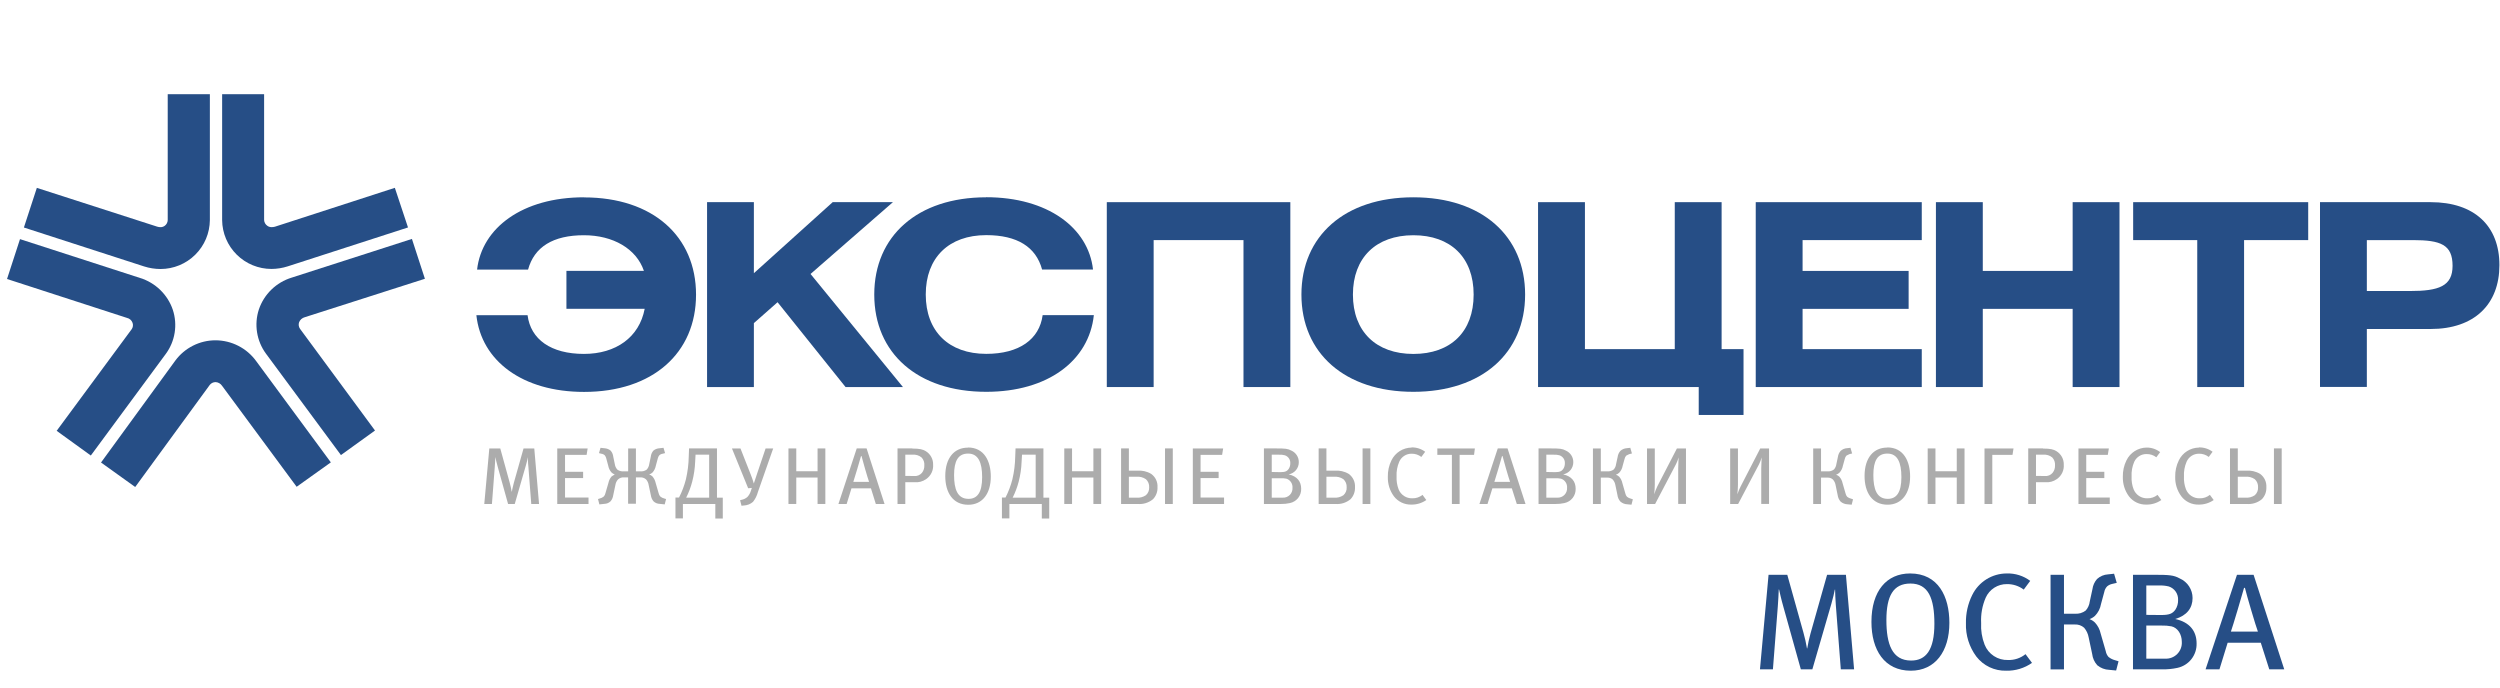 <svg width="149" height="41" viewBox="0 0 149 41" fill="none" xmlns="http://www.w3.org/2000/svg">
<g clip-path="url(#clip0_104_1070)">
<path d="M34.81 11.759C31.139 11.759 28.718 13.58 28.434 16.07H31.472C31.841 14.718 32.959 14.02 34.803 14.02C36.541 14.02 37.931 14.826 38.377 16.145H33.759V18.406H38.423C38.101 20.106 36.704 21.093 34.803 21.093C32.838 21.093 31.626 20.228 31.443 18.787H28.392C28.684 21.505 31.139 23.358 34.81 23.358C38.904 23.358 41.484 21.039 41.484 17.562C41.484 14.084 38.904 11.765 34.81 11.765V11.759Z" fill="#264E86"/>
<path d="M53.218 12.049H49.628L44.931 16.283V12.049H42.141V23.068H44.931V19.258L46.343 18.012L50.395 23.068H53.815L48.308 16.329L53.218 12.049Z" fill="#264E86"/>
<path d="M58.78 11.759C54.684 11.759 52.106 14.066 52.106 17.556C52.106 21.045 54.684 23.352 58.78 23.352C62.451 23.352 64.903 21.499 65.193 18.783H62.142C61.949 20.224 60.745 21.09 58.78 21.09C56.556 21.09 55.175 19.755 55.175 17.552C55.175 15.349 56.556 14.014 58.78 14.014C60.621 14.014 61.742 14.712 62.109 16.064H65.144C64.866 13.574 62.439 11.754 58.768 11.754L58.78 11.759Z" fill="#264E86"/>
<path d="M76.904 12.049H65.965V23.068H68.757V14.31H74.112V23.068H76.904V12.049Z" fill="#264E86"/>
<path d="M84.237 21.095C82.015 21.095 80.634 19.758 80.634 17.558C80.634 15.357 82.015 14.02 84.237 14.02C86.459 14.02 87.829 15.342 87.829 17.558C87.829 19.774 86.463 21.095 84.237 21.095ZM84.237 11.759C80.143 11.759 77.565 14.066 77.565 17.556C77.565 21.045 80.143 23.352 84.237 23.352C88.331 23.352 90.897 21.034 90.897 17.556C90.897 14.078 88.335 11.759 84.237 11.759Z" fill="#264E86"/>
<path d="M102.608 12.049H99.816V20.808H94.462V12.049H91.668V23.068H101.244V24.732H103.914V20.808H102.608V12.049Z" fill="#264E86"/>
<path d="M114.537 12.049H104.642V23.068H114.537V20.808H107.434V18.408H113.754V16.147H107.434V14.31H114.537V12.049Z" fill="#264E86"/>
<path d="M126.322 12.049H123.53V16.147H118.174V12.049H115.381V23.068H118.174V18.408H123.53V23.068H126.322V12.049Z" fill="#264E86"/>
<path d="M137.569 12.049H127.136V14.31H130.956V23.068H133.747V14.31H137.569V12.049Z" fill="#264E86"/>
<path d="M141.064 17.345V14.31H143.812C145.468 14.31 146.173 14.582 146.173 15.842C146.173 17.057 145.359 17.345 143.626 17.345H141.064ZM144.867 12.049H138.272V23.062H141.064V19.608H144.867C147.477 19.608 148.965 18.134 148.965 15.8C148.965 13.466 147.477 12.049 144.867 12.049Z" fill="#264E86"/>
<path d="M12.508 5.615H9.996V13.118C9.995 13.185 9.977 13.251 9.946 13.31C9.914 13.37 9.869 13.421 9.815 13.46C9.741 13.513 9.652 13.541 9.562 13.539C9.496 13.538 9.431 13.528 9.368 13.508L2.196 11.197L1.424 13.56L8.588 15.879C8.904 15.98 9.234 16.032 9.565 16.033C10.341 16.033 11.086 15.727 11.637 15.181C12.188 14.635 12.501 13.894 12.508 13.118V5.615Z" fill="#264E86"/>
<path d="M15.75 5.615H13.239V13.118C13.246 13.893 13.56 14.634 14.111 15.179C14.662 15.724 15.406 16.03 16.181 16.029C16.509 16.027 16.835 15.975 17.147 15.875L24.317 13.556L23.533 11.194L16.384 13.512C16.319 13.53 16.252 13.538 16.185 13.537C16.095 13.539 16.006 13.511 15.934 13.458C15.877 13.42 15.831 13.369 15.797 13.31C15.764 13.25 15.744 13.184 15.741 13.116V5.615H15.75Z" fill="#264E86"/>
<path d="M12.838 20.282C12.374 20.283 11.918 20.392 11.504 20.601C11.09 20.81 10.73 21.112 10.454 21.484L6.021 27.566L8.058 29.025L12.502 22.941C12.543 22.889 12.596 22.846 12.656 22.817C12.717 22.788 12.783 22.773 12.85 22.773C12.927 22.777 13.002 22.799 13.069 22.838C13.136 22.876 13.193 22.93 13.236 22.995L17.68 29.012L19.718 27.557L15.274 21.53C14.996 21.145 14.631 20.83 14.207 20.613C13.784 20.396 13.316 20.283 12.84 20.282H12.838Z" fill="#264E86"/>
<path d="M24.547 14.241L17.383 16.547C16.93 16.686 16.516 16.93 16.176 17.26C15.836 17.59 15.58 17.996 15.428 18.445C15.284 18.885 15.248 19.352 15.321 19.809C15.394 20.266 15.574 20.699 15.847 21.072L20.32 27.122L22.35 25.659L17.879 19.594C17.841 19.539 17.816 19.475 17.806 19.408C17.797 19.34 17.803 19.272 17.825 19.208C17.854 19.135 17.899 19.07 17.957 19.017C18.016 18.965 18.086 18.927 18.162 18.907L25.324 16.615L24.551 14.241H24.547Z" fill="#264E86"/>
<path d="M1.192 14.252L0.419 16.628L7.568 18.947C7.645 18.963 7.716 19 7.775 19.052C7.833 19.105 7.877 19.172 7.902 19.246C7.924 19.309 7.93 19.375 7.92 19.44C7.911 19.506 7.886 19.568 7.848 19.621L3.377 25.677L5.413 27.149L9.886 21.086C10.158 20.714 10.338 20.283 10.41 19.828C10.482 19.373 10.445 18.907 10.302 18.47C10.151 18.022 9.896 17.616 9.557 17.286C9.219 16.956 8.807 16.71 8.356 16.57L1.192 14.252Z" fill="#264E86"/>
<path d="M31.86 26.727H31.203L30.623 28.783C30.559 29.004 30.523 29.222 30.507 29.301H30.496C30.465 29.118 30.425 28.937 30.376 28.758L29.816 26.727H29.163L28.863 30.037H29.319L29.487 27.846C29.503 27.672 29.516 27.355 29.52 27.239C29.541 27.326 29.597 27.591 29.671 27.846L30.281 30.037H30.679L31.342 27.74C31.396 27.564 31.444 27.342 31.464 27.245C31.464 27.342 31.464 27.607 31.489 27.784L31.663 30.037H32.127L31.843 26.727H31.86Z" fill="#ACACAC"/>
<path d="M35.024 26.727H33.212V30.037H35.076V29.653H33.676V28.494H34.754V28.121H33.676V27.11H34.962L35.024 26.727Z" fill="#ACACAC"/>
<path d="M39.545 26.689L39.31 26.716C39.175 26.723 39.045 26.772 38.941 26.857C38.855 26.958 38.802 27.081 38.788 27.213L38.695 27.659C38.68 27.783 38.626 27.899 38.541 27.991C38.425 28.072 38.285 28.107 38.145 28.092H37.901V26.728H37.438V28.092H37.192C37.052 28.107 36.911 28.072 36.796 27.991C36.712 27.898 36.658 27.783 36.642 27.659L36.549 27.213C36.535 27.081 36.481 26.957 36.394 26.857C36.29 26.772 36.161 26.723 36.027 26.716L35.791 26.689L35.699 27.006L35.834 27.041C35.912 27.05 35.986 27.083 36.044 27.135C36.089 27.192 36.12 27.258 36.135 27.328L36.251 27.759C36.278 27.907 36.345 28.045 36.444 28.157C36.5 28.211 36.566 28.252 36.638 28.279L36.456 28.391C36.358 28.501 36.292 28.634 36.263 28.778L36.083 29.398C36.069 29.47 36.035 29.536 35.986 29.591C35.914 29.651 35.829 29.693 35.737 29.713L35.641 29.742L35.722 30.062L36.021 30.03C36.158 30.027 36.289 29.973 36.388 29.879C36.474 29.778 36.529 29.654 36.547 29.523L36.678 28.905C36.696 28.779 36.752 28.662 36.839 28.569C36.887 28.526 36.945 28.493 37.007 28.473C37.069 28.453 37.135 28.446 37.2 28.453H37.435V30.024H37.901V28.453H38.139C38.204 28.446 38.27 28.453 38.333 28.473C38.395 28.493 38.453 28.526 38.502 28.569C38.587 28.663 38.642 28.78 38.66 28.905L38.792 29.523C38.81 29.654 38.865 29.778 38.95 29.879C39.05 29.973 39.181 30.027 39.317 30.03L39.617 30.062L39.698 29.742L39.601 29.713C39.51 29.692 39.424 29.651 39.352 29.591C39.304 29.536 39.271 29.469 39.256 29.398L39.076 28.778C39.045 28.634 38.979 28.502 38.883 28.391C38.828 28.339 38.762 28.301 38.69 28.279C38.766 28.254 38.836 28.212 38.894 28.157C38.992 28.044 39.059 27.907 39.087 27.759L39.203 27.328C39.217 27.257 39.249 27.191 39.296 27.135C39.353 27.083 39.425 27.05 39.501 27.041L39.638 27.006L39.545 26.689Z" fill="#ACACAC"/>
<path d="M40.895 29.662C41.047 29.362 41.166 29.047 41.252 28.721C41.356 28.327 41.416 27.923 41.432 27.516L41.455 27.1H42.266V29.662H40.895ZM42.73 26.726H41.068L41.049 27.212C41.041 27.668 40.984 28.121 40.881 28.565C40.785 28.942 40.647 29.308 40.469 29.655H40.257V30.895H40.701V30.037H42.633V30.903H43.078V29.662H42.732V26.726H42.73Z" fill="#ACACAC"/>
<path d="M46.093 26.727H45.63L45.121 28.236C45.029 28.505 44.99 28.623 44.928 28.816C44.87 28.611 44.816 28.472 44.745 28.285L44.132 26.727H43.624L44.59 29.1L44.81 29.081L44.739 29.293C44.698 29.414 44.632 29.524 44.546 29.618C44.444 29.709 44.319 29.769 44.184 29.792L44.109 29.813L44.194 30.143L44.329 30.128C44.533 30.121 44.727 30.044 44.88 29.91C45.016 29.739 45.114 29.541 45.17 29.33L46.084 26.722L46.093 26.727Z" fill="#ACACAC"/>
<path d="M49.191 26.727H48.727V28.086H47.458V26.727H46.992V30.037H47.458V28.461H48.727V30.037H49.191V26.727Z" fill="#ACACAC"/>
<path d="M50.858 28.718C50.916 28.559 51.268 27.365 51.316 27.183H51.347C51.39 27.377 51.734 28.563 51.796 28.718H50.858ZM51.641 26.726H51.061L49.97 30.037H50.461L50.748 29.104H51.908L52.199 30.037H52.719L51.649 26.726H51.641Z" fill="#ACACAC"/>
<path d="M53.956 28.364V27.1H54.385C54.481 27.091 54.579 27.1 54.672 27.128C54.765 27.157 54.851 27.203 54.926 27.265C54.985 27.327 55.03 27.401 55.059 27.483C55.087 27.564 55.097 27.65 55.09 27.736C55.098 27.895 55.049 28.051 54.951 28.177C54.894 28.246 54.82 28.3 54.737 28.334C54.654 28.368 54.563 28.38 54.474 28.37L53.956 28.364ZM54.381 26.726H53.492V30.037H53.956V28.741H54.507C54.755 28.764 55.004 28.695 55.206 28.548C55.342 28.453 55.451 28.325 55.522 28.176C55.594 28.027 55.625 27.862 55.614 27.697C55.619 27.535 55.581 27.375 55.503 27.233C55.426 27.091 55.312 26.971 55.173 26.888C54.993 26.78 54.81 26.735 54.381 26.735V26.726Z" fill="#ACACAC"/>
<path d="M57.725 29.732C57.062 29.732 56.863 29.152 56.863 28.314C56.863 27.475 57.101 27.033 57.7 27.033C58.299 27.033 58.536 27.553 58.536 28.441C58.536 29.359 58.241 29.732 57.725 29.732ZM57.69 26.679C56.875 26.679 56.338 27.288 56.338 28.374C56.338 29.359 56.794 30.084 57.709 30.084C58.556 30.084 59.052 29.411 59.052 28.409C59.052 27.493 58.666 26.67 57.686 26.67L57.69 26.679Z" fill="#ACACAC"/>
<path d="M60.353 29.662C60.505 29.362 60.624 29.047 60.71 28.721C60.813 28.327 60.873 27.923 60.888 27.516L60.913 27.1H61.726V29.662H60.353ZM62.188 26.726H60.527L60.507 27.212C60.5 27.668 60.443 28.121 60.339 28.565C60.243 28.942 60.105 29.308 59.928 29.655H59.715V30.895H60.16V30.037H62.092V30.903H62.534V29.662H62.188V26.726Z" fill="#ACACAC"/>
<path d="M65.629 26.727H65.166V28.086H63.894V26.727H63.431V30.037H63.894V28.461H65.166V30.037H65.629V26.727Z" fill="#ACACAC"/>
<path d="M67.281 29.662V28.414H67.718C67.922 28.393 68.128 28.445 68.297 28.561C68.363 28.622 68.414 28.696 68.448 28.779C68.481 28.862 68.496 28.951 68.491 29.04C68.496 29.129 68.482 29.218 68.448 29.3C68.415 29.382 68.363 29.456 68.297 29.515C68.131 29.628 67.931 29.679 67.731 29.66H67.283L67.281 29.662ZM67.281 26.726H66.817V30.037H67.812C68.141 30.065 68.467 29.962 68.721 29.751C68.811 29.657 68.881 29.545 68.927 29.422C68.973 29.3 68.993 29.169 68.987 29.038C68.997 28.886 68.968 28.733 68.903 28.594C68.838 28.456 68.738 28.336 68.614 28.246C68.361 28.093 68.065 28.026 67.77 28.053H67.281V26.735V26.726ZM69.899 26.726H69.435V30.037H69.899V26.726Z" fill="#ACACAC"/>
<path d="M72.9 26.727H71.092V30.037H72.954V29.653H71.554V28.494H72.63V28.121H71.554V27.11H72.838L72.9 26.727Z" fill="#ACACAC"/>
<path d="M75.796 29.662V28.503H76.329C76.445 28.499 76.56 28.508 76.673 28.53C76.784 28.567 76.88 28.64 76.945 28.738C77.01 28.836 77.041 28.952 77.032 29.069C77.038 29.147 77.027 29.226 77 29.299C76.973 29.373 76.931 29.439 76.876 29.495C76.821 29.551 76.755 29.595 76.682 29.623C76.609 29.652 76.531 29.665 76.453 29.66L75.796 29.662ZM75.796 28.13V27.1H76.24C76.353 27.094 76.467 27.106 76.576 27.135C76.675 27.167 76.761 27.232 76.82 27.318C76.879 27.404 76.907 27.506 76.901 27.61C76.904 27.73 76.871 27.847 76.806 27.947C76.71 28.078 76.613 28.14 76.312 28.14L75.796 28.13ZM76.037 26.726H75.33V30.037H76.35C76.528 30.04 76.705 30.022 76.878 29.983C77.073 29.943 77.247 29.835 77.37 29.679C77.493 29.523 77.557 29.328 77.55 29.129C77.55 28.696 77.307 28.385 76.805 28.273C76.975 28.243 77.13 28.152 77.241 28.019C77.351 27.885 77.411 27.716 77.409 27.543C77.41 27.397 77.368 27.253 77.288 27.131C77.209 27.008 77.095 26.912 76.961 26.853C76.752 26.741 76.604 26.726 76.043 26.726H76.037Z" fill="#ACACAC"/>
<path d="M79.055 29.662V28.414H79.488C79.693 28.393 79.898 28.445 80.068 28.561C80.133 28.622 80.185 28.696 80.218 28.779C80.251 28.862 80.266 28.951 80.261 29.04C80.268 29.129 80.254 29.218 80.22 29.3C80.186 29.383 80.134 29.456 80.068 29.515C79.902 29.628 79.702 29.679 79.502 29.66H79.055V29.662ZM79.055 26.726H78.592V30.037H79.585C79.913 30.065 80.24 29.963 80.493 29.751C80.583 29.657 80.653 29.544 80.698 29.422C80.744 29.299 80.764 29.169 80.758 29.038C80.768 28.886 80.739 28.733 80.674 28.595C80.609 28.456 80.51 28.336 80.387 28.246C80.133 28.093 79.837 28.026 79.542 28.053H79.055V26.735V26.726ZM81.674 26.726H81.21V30.037H81.674V26.726Z" fill="#ACACAC"/>
<path d="M84.129 26.675C83.879 26.679 83.634 26.751 83.422 26.886C83.211 27.02 83.041 27.21 82.931 27.435C82.781 27.741 82.707 28.079 82.715 28.42C82.703 28.836 82.83 29.244 83.076 29.579C83.197 29.738 83.355 29.865 83.534 29.951C83.714 30.037 83.912 30.079 84.112 30.074C84.432 30.08 84.746 29.985 85.008 29.802L84.782 29.494C84.61 29.633 84.394 29.706 84.173 29.699C83.998 29.705 83.826 29.656 83.68 29.56C83.534 29.464 83.42 29.325 83.356 29.162C83.264 28.919 83.223 28.66 83.236 28.401C83.22 28.098 83.274 27.796 83.395 27.518C83.457 27.375 83.561 27.253 83.692 27.168C83.823 27.083 83.977 27.039 84.133 27.041C84.342 27.037 84.547 27.105 84.712 27.234L84.94 26.925C84.705 26.749 84.417 26.657 84.123 26.666L84.129 26.675Z" fill="#ACACAC"/>
<path d="M87.902 26.727H85.665V27.11H86.533V30.037H86.994V27.11H87.854L87.902 26.727Z" fill="#ACACAC"/>
<path d="M89.064 28.718C89.122 28.559 89.475 27.365 89.52 27.183H89.551C89.595 27.377 89.937 28.563 90.001 28.718H89.064ZM89.846 26.726H89.267L88.175 30.037H88.656L88.946 29.104H90.105L90.401 30.037H90.921L89.85 26.726H89.846Z" fill="#ACACAC"/>
<path d="M92.161 29.662V28.503H92.692C92.808 28.499 92.924 28.508 93.038 28.53C93.15 28.567 93.245 28.64 93.31 28.738C93.375 28.836 93.406 28.952 93.397 29.069C93.403 29.147 93.392 29.226 93.365 29.299C93.338 29.373 93.296 29.439 93.241 29.495C93.186 29.551 93.12 29.595 93.047 29.623C92.974 29.652 92.896 29.665 92.818 29.66L92.161 29.662ZM92.161 28.13V27.1H92.605C92.719 27.094 92.832 27.106 92.942 27.135C93.04 27.167 93.126 27.232 93.185 27.318C93.243 27.404 93.272 27.506 93.266 27.61C93.269 27.73 93.236 27.847 93.171 27.947C93.075 28.078 92.978 28.14 92.677 28.14L92.161 28.13ZM92.403 26.726H91.697V30.037H92.712C92.888 30.04 93.065 30.021 93.237 29.983C93.432 29.943 93.606 29.835 93.73 29.679C93.853 29.523 93.916 29.328 93.909 29.129C93.909 28.696 93.668 28.385 93.166 28.273C93.336 28.242 93.49 28.152 93.601 28.018C93.711 27.884 93.77 27.716 93.769 27.543C93.769 27.397 93.727 27.253 93.648 27.131C93.568 27.008 93.454 26.912 93.32 26.853C93.112 26.741 92.963 26.726 92.403 26.726Z" fill="#ACACAC"/>
<path d="M97.171 26.689L96.959 26.712C96.815 26.721 96.678 26.779 96.572 26.876C96.485 26.976 96.429 27.1 96.412 27.232L96.319 27.659C96.306 27.776 96.258 27.887 96.182 27.978C96.072 28.062 95.934 28.103 95.795 28.092H95.409V26.728H94.939V30.037H95.409V28.466H95.795C95.854 28.463 95.913 28.471 95.968 28.49C96.023 28.509 96.074 28.539 96.118 28.579C96.202 28.675 96.258 28.792 96.278 28.919L96.398 29.498C96.415 29.646 96.478 29.785 96.578 29.896C96.694 29.995 96.839 30.052 96.991 30.057L97.237 30.08L97.318 29.759L97.196 29.718C97.113 29.7 97.036 29.662 96.97 29.608C96.92 29.554 96.886 29.487 96.872 29.415L96.694 28.795C96.665 28.651 96.598 28.518 96.501 28.409C96.445 28.357 96.379 28.318 96.307 28.294C96.379 28.269 96.444 28.23 96.501 28.179C96.611 28.063 96.685 27.917 96.711 27.759L96.827 27.344C96.841 27.271 96.877 27.203 96.93 27.151L97.103 27.066L97.264 27.027L97.171 26.71V26.689Z" fill="#ACACAC"/>
<path d="M100.471 26.727H99.944L98.784 28.973C98.707 29.13 98.642 29.294 98.591 29.462C98.61 29.28 98.626 29.042 98.626 28.882V26.727H98.162V30.037H98.645L99.889 27.665C99.955 27.536 100.007 27.4 100.044 27.261C100.044 27.408 100.021 27.736 100.021 27.91V30.035H100.484V26.727H100.471Z" fill="#ACACAC"/>
<path d="M105.438 26.727H104.911L103.752 28.973C103.671 29.13 103.602 29.293 103.547 29.462C103.568 29.269 103.58 29.076 103.582 28.882V26.727H103.118V30.037H103.593L104.841 27.665C104.905 27.535 104.957 27.4 104.994 27.261C104.994 27.408 104.971 27.736 104.971 27.91V30.035H105.435V26.727H105.438Z" fill="#ACACAC"/>
<path d="M110.298 26.689L110.085 26.712C109.941 26.72 109.805 26.778 109.699 26.876C109.612 26.976 109.556 27.1 109.539 27.232L109.448 27.659C109.433 27.777 109.384 27.887 109.307 27.978C109.197 28.063 109.059 28.104 108.92 28.092H108.534V26.728H108.066V30.037H108.534V28.466H108.92C108.979 28.463 109.037 28.471 109.092 28.49C109.147 28.509 109.198 28.539 109.241 28.579C109.327 28.674 109.383 28.792 109.403 28.919L109.523 29.498C109.541 29.646 109.603 29.785 109.701 29.896C109.818 29.996 109.965 30.052 110.118 30.057L110.36 30.08L110.441 29.759L110.321 29.718C110.237 29.701 110.159 29.663 110.093 29.608C110.045 29.554 110.011 29.487 109.997 29.415L109.817 28.795C109.788 28.651 109.721 28.518 109.624 28.409C109.569 28.357 109.503 28.318 109.43 28.294C109.502 28.269 109.567 28.23 109.624 28.179C109.735 28.063 109.809 27.917 109.836 27.759L109.952 27.344C109.966 27.271 110.001 27.204 110.053 27.151L110.226 27.066L110.387 27.027L110.294 26.71L110.298 26.689Z" fill="#ACACAC"/>
<path d="M112.512 29.732C111.851 29.732 111.652 29.152 111.652 28.314C111.652 27.475 111.889 27.033 112.488 27.033C113.087 27.033 113.323 27.553 113.323 28.441C113.323 29.359 113.027 29.732 112.512 29.732ZM112.481 26.675C111.663 26.675 111.128 27.284 111.128 28.37C111.128 29.355 111.582 30.08 112.5 30.08C113.344 30.08 113.843 29.407 113.843 28.405C113.843 27.489 113.456 26.666 112.477 26.666L112.481 26.675Z" fill="#ACACAC"/>
<path d="M117.086 26.727H116.623V28.086H115.353V26.727H114.89V30.037H115.353V28.461H116.623V30.037H117.086V26.727Z" fill="#ACACAC"/>
<path d="M120.006 26.727H118.277V30.037H118.741V27.11H119.945L120.006 26.727Z" fill="#ACACAC"/>
<path d="M121.345 28.364V27.1H121.774C121.871 27.091 121.968 27.1 122.061 27.128C122.154 27.157 122.24 27.203 122.315 27.265C122.374 27.327 122.419 27.402 122.447 27.483C122.475 27.564 122.486 27.65 122.479 27.736C122.487 27.895 122.437 28.052 122.338 28.177C122.282 28.246 122.208 28.301 122.125 28.334C122.041 28.368 121.951 28.38 121.861 28.37L121.345 28.364ZM121.77 26.726H120.882V30.037H121.345V28.741H121.896C122.145 28.764 122.394 28.695 122.595 28.548C122.731 28.453 122.839 28.325 122.91 28.176C122.982 28.027 123.013 27.862 123.001 27.697C123.006 27.535 122.968 27.375 122.891 27.233C122.813 27.091 122.699 26.971 122.561 26.888C122.383 26.78 122.199 26.735 121.77 26.735V26.726Z" fill="#ACACAC"/>
<path d="M125.688 26.727H123.876V30.037H125.742V29.653H124.34V28.494H125.418V28.121H124.34V27.11H125.625L125.688 26.727Z" fill="#ACACAC"/>
<path d="M127.937 26.675C127.687 26.678 127.442 26.751 127.23 26.885C127.018 27.019 126.848 27.209 126.738 27.435C126.587 27.741 126.513 28.079 126.521 28.42C126.51 28.836 126.637 29.244 126.883 29.579C127.004 29.737 127.161 29.865 127.341 29.951C127.521 30.037 127.719 30.079 127.918 30.074C128.238 30.08 128.552 29.985 128.815 29.802L128.589 29.494C128.416 29.633 128.199 29.706 127.978 29.699C127.803 29.704 127.631 29.655 127.486 29.559C127.34 29.463 127.227 29.324 127.163 29.162C127.07 28.919 127.029 28.66 127.043 28.401C127.026 28.098 127.081 27.795 127.203 27.518C127.268 27.379 127.372 27.262 127.503 27.181C127.633 27.1 127.784 27.058 127.937 27.062C128.147 27.058 128.352 27.126 128.517 27.255L128.745 26.946C128.514 26.768 128.229 26.672 127.937 26.675Z" fill="#ACACAC"/>
<path d="M131.059 26.675C130.808 26.678 130.563 26.751 130.351 26.885C130.139 27.019 129.969 27.209 129.859 27.435C129.708 27.741 129.634 28.079 129.642 28.42C129.631 28.836 129.759 29.244 130.006 29.579C130.126 29.738 130.283 29.865 130.462 29.951C130.641 30.037 130.838 30.079 131.037 30.074C131.358 30.08 131.672 29.985 131.936 29.802L131.71 29.494C131.538 29.633 131.322 29.706 131.101 29.699C130.926 29.705 130.754 29.656 130.607 29.56C130.461 29.464 130.348 29.325 130.284 29.162C130.191 28.919 130.15 28.66 130.164 28.401C130.147 28.098 130.202 27.796 130.322 27.518C130.385 27.374 130.488 27.252 130.62 27.167C130.752 27.082 130.906 27.038 131.062 27.041C131.272 27.037 131.476 27.105 131.642 27.234L131.87 26.925C131.635 26.749 131.348 26.658 131.055 26.666L131.059 26.675Z" fill="#ACACAC"/>
<path d="M133.373 29.662V28.414H133.808C134.012 28.392 134.218 28.444 134.387 28.561C134.453 28.622 134.504 28.696 134.537 28.779C134.571 28.862 134.585 28.951 134.58 29.04C134.586 29.129 134.572 29.218 134.538 29.3C134.505 29.382 134.453 29.456 134.387 29.515C134.221 29.628 134.021 29.679 133.821 29.66H133.375L133.373 29.662ZM133.373 26.726H132.907V30.037H133.902C134.231 30.065 134.557 29.962 134.81 29.751C134.9 29.657 134.97 29.544 135.016 29.422C135.061 29.299 135.081 29.169 135.075 29.038C135.085 28.886 135.056 28.733 134.992 28.595C134.927 28.457 134.829 28.337 134.706 28.246C134.452 28.093 134.155 28.026 133.86 28.053H133.373V26.735V26.726ZM135.989 26.726H135.527V30.037H135.989V26.726Z" fill="#ACACAC"/>
<path d="M110.021 34.257H108.895L107.906 37.758C107.826 38.049 107.761 38.345 107.712 38.643H107.695C107.643 38.33 107.574 38.021 107.488 37.715L106.522 34.257H105.406L104.894 39.893H105.666L105.956 36.164C105.983 35.868 106.006 35.331 106.014 35.132H106.032C106.066 35.281 106.163 35.729 106.289 36.164L107.33 39.893H108.016L109.15 35.984C109.241 35.681 109.324 35.304 109.355 35.14H109.372C109.372 35.304 109.391 35.752 109.415 36.056L109.712 39.893H110.504L110.017 34.257H110.021Z" fill="#264E86"/>
<path d="M113.903 39.369C112.769 39.369 112.429 38.388 112.429 36.956C112.429 35.524 112.836 34.779 113.86 34.779C114.934 34.779 115.29 35.663 115.29 37.178C115.29 38.741 114.786 39.369 113.903 39.369ZM113.843 34.178C112.446 34.178 111.538 35.215 111.538 37.066C111.538 38.741 112.311 39.974 113.885 39.974C115.329 39.974 116.183 38.83 116.183 37.12C116.183 35.561 115.524 34.178 113.843 34.178Z" fill="#264E86"/>
<path d="M119.593 34.178C119.165 34.18 118.746 34.302 118.384 34.529C118.022 34.757 117.73 35.082 117.543 35.466C117.285 35.987 117.157 36.563 117.17 37.144C117.145 37.857 117.364 38.557 117.79 39.13C117.998 39.4 118.267 39.617 118.575 39.764C118.883 39.91 119.221 39.982 119.562 39.974C120.114 39.988 120.655 39.825 121.107 39.508L120.721 38.987C120.427 39.225 120.056 39.349 119.678 39.336C119.379 39.347 119.085 39.264 118.835 39.1C118.585 38.936 118.392 38.699 118.283 38.421C118.123 38.01 118.052 37.57 118.076 37.13C118.049 36.613 118.142 36.096 118.348 35.621C118.457 35.377 118.635 35.171 118.86 35.027C119.085 34.884 119.347 34.809 119.614 34.813C119.975 34.808 120.327 34.923 120.615 35.14L121.001 34.62C120.599 34.319 120.107 34.163 119.604 34.178H119.593Z" fill="#264E86"/>
<path d="M126.006 34.193L125.64 34.232C125.395 34.246 125.163 34.345 124.982 34.51C124.833 34.681 124.738 34.892 124.709 35.117L124.551 35.845C124.528 36.045 124.445 36.232 124.313 36.384C124.127 36.529 123.893 36.599 123.658 36.577H123.013V34.259H122.213V39.895H123.013V37.219H123.658C123.861 37.208 124.06 37.277 124.213 37.412C124.354 37.577 124.448 37.777 124.485 37.992L124.692 38.969C124.721 39.222 124.827 39.46 124.997 39.649C125.198 39.816 125.449 39.912 125.71 39.922L126.122 39.962L126.265 39.412L126.056 39.348C125.915 39.312 125.783 39.246 125.669 39.155C125.583 39.057 125.525 38.938 125.503 38.809L125.198 37.754C125.145 37.51 125.028 37.285 124.858 37.103C124.766 37.013 124.656 36.944 124.535 36.9C124.654 36.857 124.764 36.791 124.858 36.707C125.049 36.513 125.176 36.264 125.221 35.996L125.414 35.285C125.437 35.157 125.497 35.038 125.588 34.945C125.674 34.874 125.775 34.825 125.884 34.802L126.158 34.738L126 34.197L126.006 34.193Z" fill="#264E86"/>
<path d="M127.92 39.255V37.283H128.828C129.028 37.276 129.229 37.293 129.425 37.331C129.781 37.416 130.036 37.791 130.036 38.251C130.044 38.385 130.025 38.519 129.977 38.644C129.93 38.77 129.857 38.884 129.762 38.979C129.668 39.074 129.554 39.148 129.428 39.196C129.303 39.243 129.169 39.264 129.035 39.255H127.92ZM127.92 36.647V34.895H128.681C128.876 34.886 129.072 34.906 129.261 34.953C129.429 35.008 129.575 35.117 129.675 35.264C129.774 35.41 129.823 35.585 129.814 35.762C129.82 35.968 129.763 36.17 129.649 36.342C129.483 36.564 129.311 36.655 128.807 36.655L127.92 36.647ZM128.334 34.257H127.126V39.893H128.865C129.169 39.899 129.472 39.87 129.769 39.806C130.101 39.736 130.398 39.552 130.608 39.285C130.817 39.018 130.927 38.687 130.917 38.347C130.917 37.613 130.503 37.08 129.644 36.892C130.339 36.686 130.677 36.236 130.677 35.646C130.678 35.396 130.605 35.152 130.467 34.943C130.33 34.734 130.134 34.57 129.904 34.471C129.551 34.278 129.294 34.257 128.335 34.257H128.334Z" fill="#264E86"/>
<path d="M132.961 37.644C133.062 37.376 133.662 35.353 133.746 35.036H133.798C133.869 35.364 134.464 37.383 134.571 37.644H132.961ZM134.314 34.257H133.324L131.452 39.893H132.279L132.768 38.307H134.743L135.249 39.893H136.141L134.314 34.257Z" fill="#264E86"/>
</g>
<defs>
<clipPath id="clip0_104_1070">
<rect width="148.546" height="34.359" fill="white" transform="translate(0.419 5.615)"/>
</clipPath>
</defs>
</svg>
